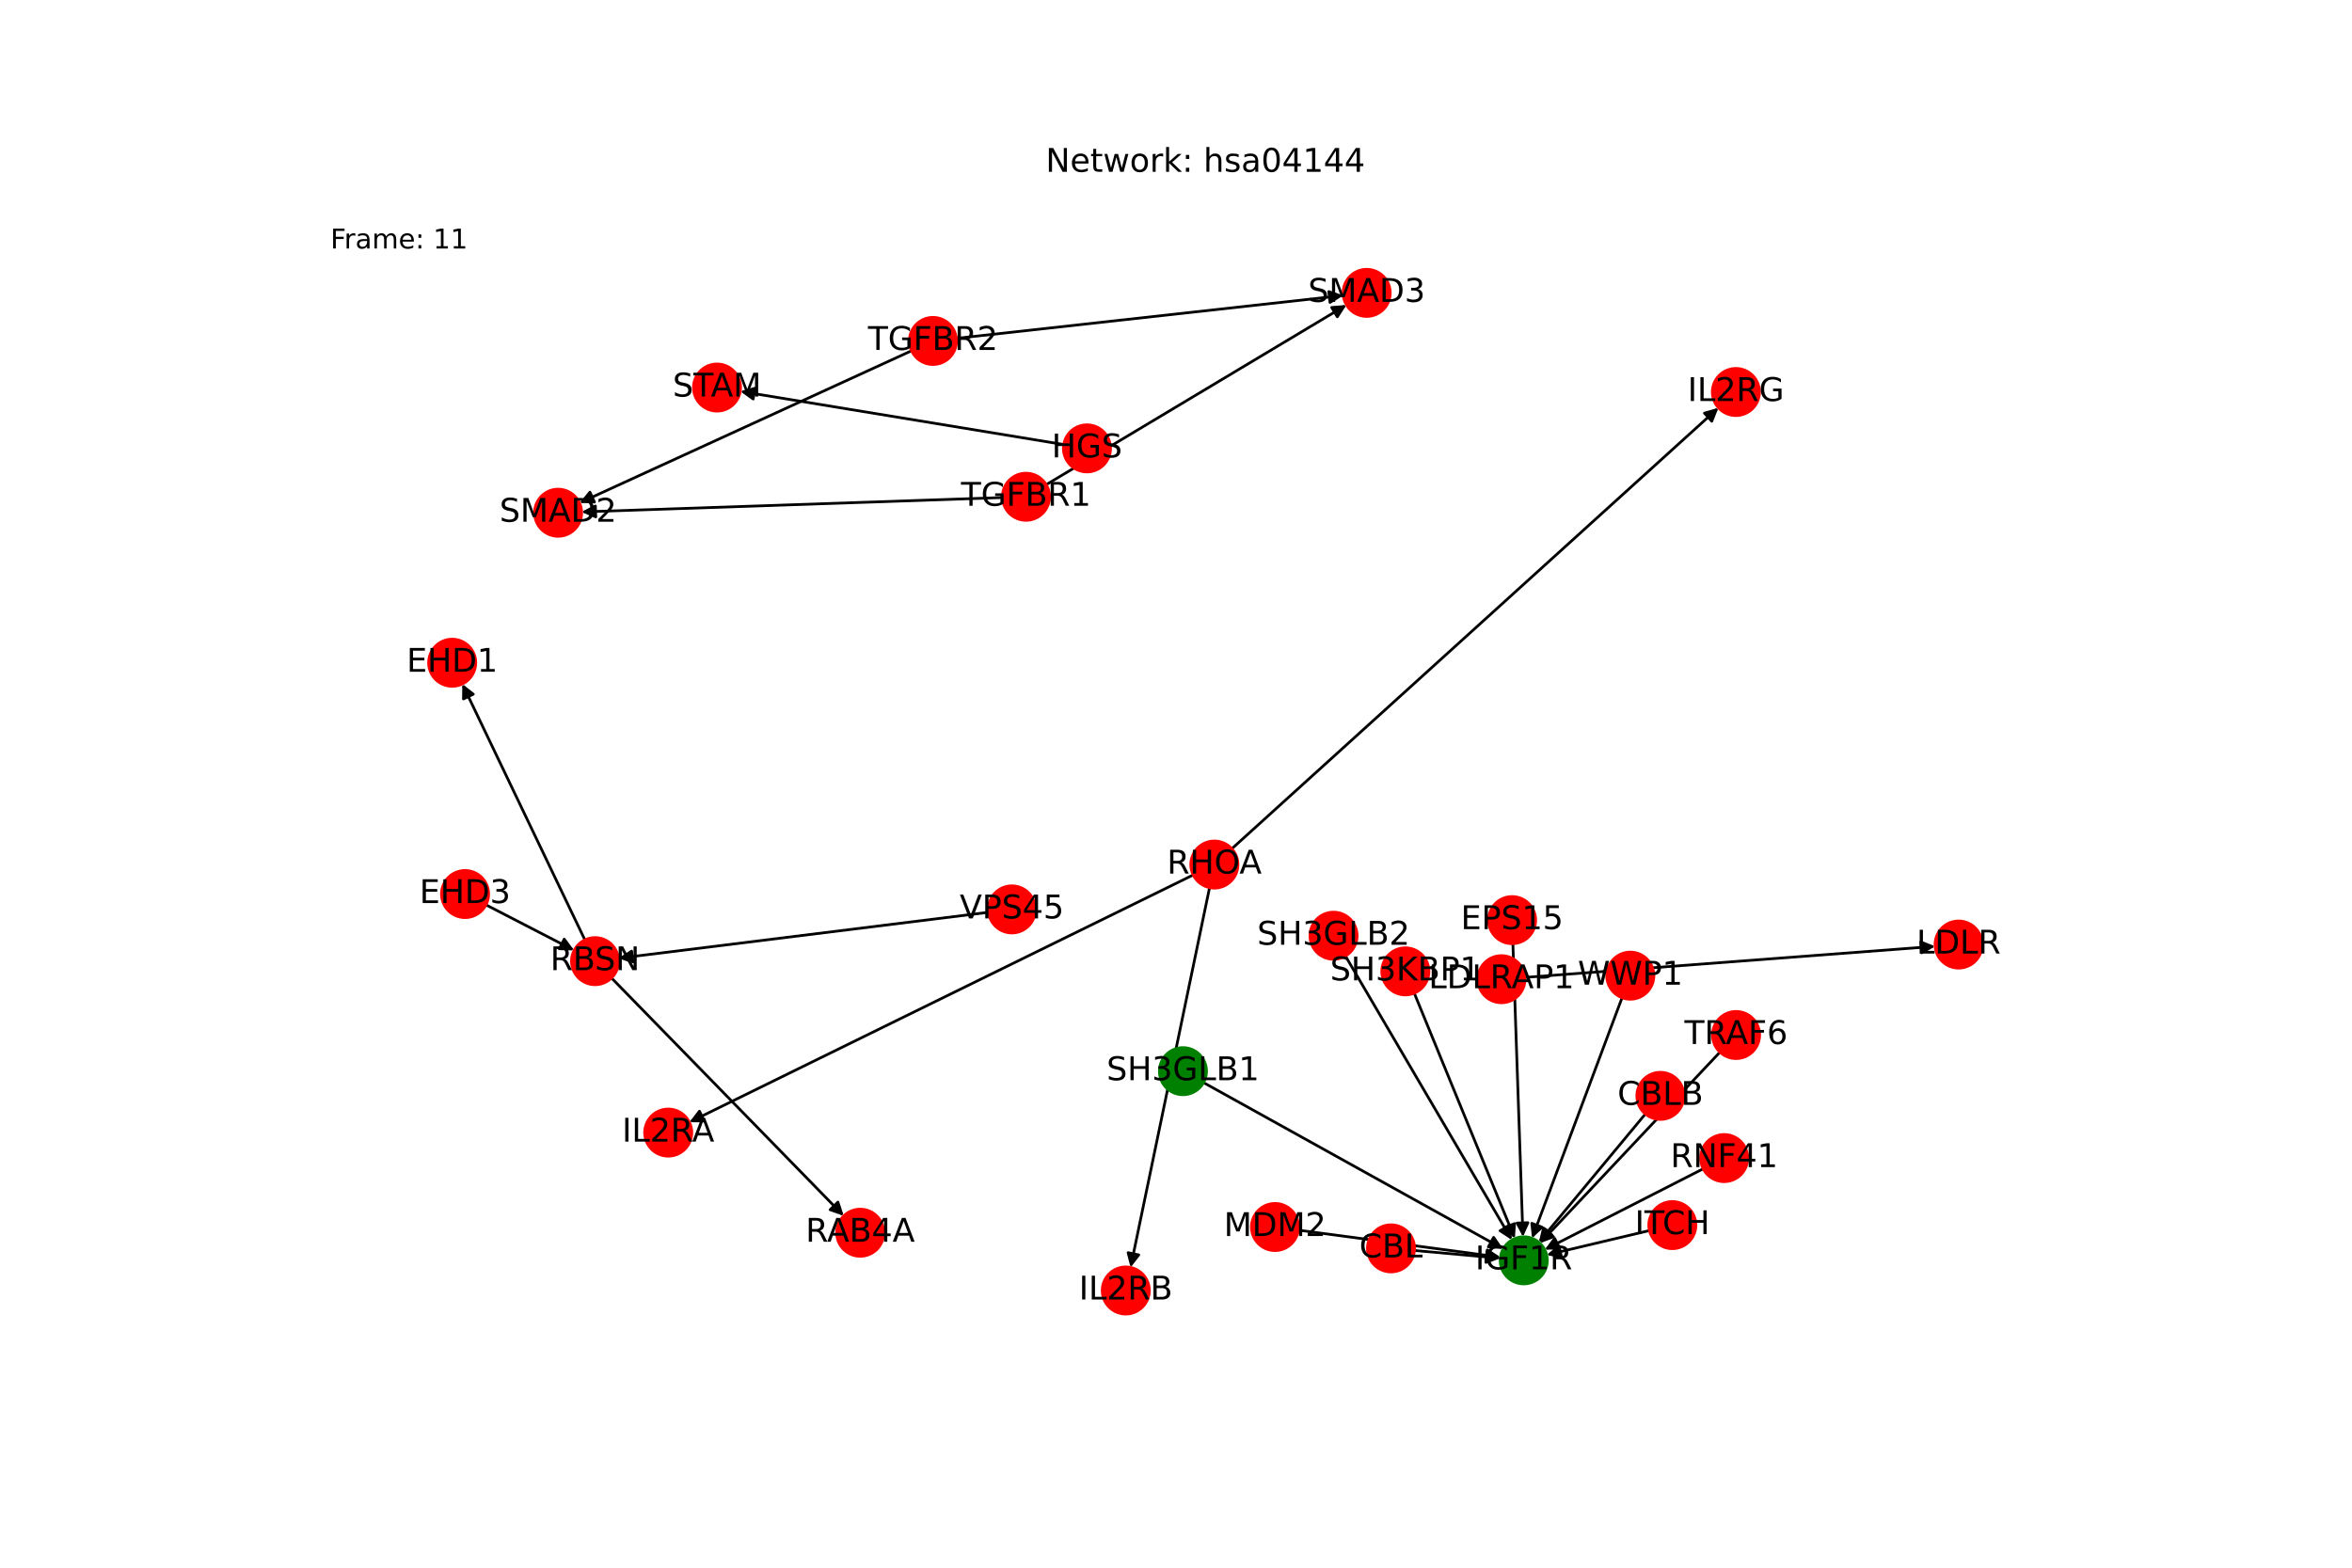 <?xml version="1.0" encoding="utf-8" standalone="no"?>
<!DOCTYPE svg PUBLIC "-//W3C//DTD SVG 1.1//EN"
  "http://www.w3.org/Graphics/SVG/1.1/DTD/svg11.dtd">
<!-- Created with matplotlib (https://matplotlib.org/) -->
<svg height="576pt" version="1.1" viewBox="0 0 864 576" width="864pt" xmlns="http://www.w3.org/2000/svg" xmlns:xlink="http://www.w3.org/1999/xlink">
 <defs>
  <style type="text/css">*{stroke-linecap:butt;stroke-linejoin:round;}</style>
 </defs>
 <g id="figure_1">
  <g id="patch_1">
   <path d="M 0 576 
L 864 576 
L 864 0 
L 0 0 
z
" style="fill:#ffffff;"/>
  </g>
  <g id="axes_1">
   <g id="patch_2">
    <path clip-path="url(#p7138528a4d)" d="M 390.744 163.334 
Q 331.343 153.564 273.045 143.976 
" style="fill:none;stroke:#000000;stroke-linecap:round;"/>
    <path clip-path="url(#p7138528a4d)" d="M 276.667 146.599 
L 273.045 143.976 
L 277.316 142.652 
L 276.667 146.599 
z
" style="stroke:#000000;stroke-linecap:round;"/>
   </g>
   <g id="patch_3">
    <path clip-path="url(#p7138528a4d)" d="M 555.757 346.727 
Q 557.606 400.574 559.415 453.304 
" style="fill:none;stroke:#000000;stroke-linecap:round;"/>
    <path clip-path="url(#p7138528a4d)" d="M 561.277 449.238 
L 559.415 453.304 
L 557.279 449.375 
L 561.277 449.238 
z
" style="stroke:#000000;stroke-linecap:round;"/>
   </g>
   <g id="patch_4">
    <path clip-path="url(#p7138528a4d)" d="M 560.177 359.126 
Q 635.515 353.413 709.74 347.785 
" style="fill:none;stroke:#000000;stroke-linecap:round;"/>
    <path clip-path="url(#p7138528a4d)" d="M 705.6 346.093 
L 709.74 347.785 
L 705.902 350.082 
L 705.6 346.093 
z
" style="stroke:#000000;stroke-linecap:round;"/>
   </g>
   <g id="patch_5">
    <path clip-path="url(#p7138528a4d)" d="M 519.535 364.913 
Q 538.002 409.987 556.044 454.027 
" style="fill:none;stroke:#000000;stroke-linecap:round;"/>
    <path clip-path="url(#p7138528a4d)" d="M 556.378 449.567 
L 556.044 454.027 
L 552.677 451.083 
L 556.378 449.567 
z
" style="stroke:#000000;stroke-linecap:round;"/>
   </g>
   <g id="patch_6">
    <path clip-path="url(#p7138528a4d)" d="M 178.528 332.463 
Q 194.714 340.819 209.906 348.662 
" style="fill:none;stroke:#000000;stroke-linecap:round;"/>
    <path clip-path="url(#p7138528a4d)" d="M 207.269 345.05 
L 209.906 348.662 
L 205.434 348.605 
L 207.269 345.05 
z
" style="stroke:#000000;stroke-linecap:round;"/>
   </g>
   <g id="patch_7">
    <path clip-path="url(#p7138528a4d)" d="M 224.645 359.345 
Q 267.299 403.039 309.173 445.933 
" style="fill:none;stroke:#000000;stroke-linecap:round;"/>
    <path clip-path="url(#p7138528a4d)" d="M 307.81 441.674 
L 309.173 445.933 
L 304.948 444.468 
L 307.81 441.674 
z
" style="stroke:#000000;stroke-linecap:round;"/>
   </g>
   <g id="patch_8">
    <path clip-path="url(#p7138528a4d)" d="M 214.855 345.335 
Q 192.35 298.324 170.327 252.321 
" style="fill:none;stroke:#000000;stroke-linecap:round;"/>
    <path clip-path="url(#p7138528a4d)" d="M 170.25 256.792 
L 170.327 252.321 
L 173.858 255.065 
L 170.25 256.792 
z
" style="stroke:#000000;stroke-linecap:round;"/>
   </g>
   <g id="patch_9">
    <path clip-path="url(#p7138528a4d)" d="M 363.117 335.197 
Q 295.154 343.639 228.301 351.943 
" style="fill:none;stroke:#000000;stroke-linecap:round;"/>
    <path clip-path="url(#p7138528a4d)" d="M 232.517 353.435 
L 228.301 351.943 
L 232.024 349.465 
L 232.517 353.435 
z
" style="stroke:#000000;stroke-linecap:round;"/>
   </g>
   <g id="patch_10">
    <path clip-path="url(#p7138528a4d)" d="M 438.318 321.47 
Q 345.779 366.897 254.244 411.832 
" style="fill:none;stroke:#000000;stroke-linecap:round;"/>
    <path clip-path="url(#p7138528a4d)" d="M 258.716 411.864 
L 254.244 411.832 
L 256.953 408.274 
L 258.716 411.864 
z
" style="stroke:#000000;stroke-linecap:round;"/>
   </g>
   <g id="patch_11">
    <path clip-path="url(#p7138528a4d)" d="M 444.328 326.132 
Q 429.823 395.903 415.545 464.579 
" style="fill:none;stroke:#000000;stroke-linecap:round;"/>
    <path clip-path="url(#p7138528a4d)" d="M 418.317 461.07 
L 415.545 464.579 
L 414.401 460.256 
L 418.317 461.07 
z
" style="stroke:#000000;stroke-linecap:round;"/>
   </g>
   <g id="patch_12">
    <path clip-path="url(#p7138528a4d)" d="M 452.507 311.84 
Q 541.885 230.843 630.434 150.597 
" style="fill:none;stroke:#000000;stroke-linecap:round;"/>
    <path clip-path="url(#p7138528a4d)" d="M 626.127 151.801 
L 630.434 150.597 
L 628.813 154.765 
L 626.127 151.801 
z
" style="stroke:#000000;stroke-linecap:round;"/>
   </g>
   <g id="patch_13">
    <path clip-path="url(#p7138528a4d)" d="M 519.604 459.456 
Q 535.362 460.877 550.007 462.196 
" style="fill:none;stroke:#000000;stroke-linecap:round;"/>
    <path clip-path="url(#p7138528a4d)" d="M 546.203 459.846 
L 550.007 462.196 
L 545.844 463.829 
L 546.203 459.846 
z
" style="stroke:#000000;stroke-linecap:round;"/>
   </g>
   <g id="patch_14">
    <path clip-path="url(#p7138528a4d)" d="M 604.411 409.305 
Q 584.846 432.86 565.996 455.556 
" style="fill:none;stroke:#000000;stroke-linecap:round;"/>
    <path clip-path="url(#p7138528a4d)" d="M 570.09 453.756 
L 565.996 455.556 
L 567.013 451.201 
L 570.09 453.756 
z
" style="stroke:#000000;stroke-linecap:round;"/>
   </g>
   <g id="patch_15">
    <path clip-path="url(#p7138528a4d)" d="M 476.944 451.978 
Q 514.055 456.951 550.058 461.776 
" style="fill:none;stroke:#000000;stroke-linecap:round;"/>
    <path clip-path="url(#p7138528a4d)" d="M 546.359 459.262 
L 550.058 461.776 
L 545.828 463.227 
L 546.359 459.262 
z
" style="stroke:#000000;stroke-linecap:round;"/>
   </g>
   <g id="patch_16">
    <path clip-path="url(#p7138528a4d)" d="M 631.805 386.586 
Q 598.747 421.678 566.457 455.956 
" style="fill:none;stroke:#000000;stroke-linecap:round;"/>
    <path clip-path="url(#p7138528a4d)" d="M 570.655 454.416 
L 566.457 455.956 
L 567.744 451.673 
L 570.655 454.416 
z
" style="stroke:#000000;stroke-linecap:round;"/>
   </g>
   <g id="patch_17">
    <path clip-path="url(#p7138528a4d)" d="M 625.657 429.439 
Q 596.56 444.289 568.458 458.631 
" style="fill:none;stroke:#000000;stroke-linecap:round;"/>
    <path clip-path="url(#p7138528a4d)" d="M 572.93 458.594 
L 568.458 458.631 
L 571.112 455.031 
L 572.93 458.594 
z
" style="stroke:#000000;stroke-linecap:round;"/>
   </g>
   <g id="patch_18">
    <path clip-path="url(#p7138528a4d)" d="M 605.905 452.127 
Q 587.041 456.601 569.264 460.818 
" style="fill:none;stroke:#000000;stroke-linecap:round;"/>
    <path clip-path="url(#p7138528a4d)" d="M 573.618 461.841 
L 569.264 460.818 
L 572.695 457.949 
L 573.618 461.841 
z
" style="stroke:#000000;stroke-linecap:round;"/>
   </g>
   <g id="patch_19">
    <path clip-path="url(#p7138528a4d)" d="M 595.857 366.586 
Q 579.322 410.774 563.178 453.915 
" style="fill:none;stroke:#000000;stroke-linecap:round;"/>
    <path clip-path="url(#p7138528a4d)" d="M 566.453 450.87 
L 563.178 453.915 
L 562.707 449.468 
L 566.453 450.87 
z
" style="stroke:#000000;stroke-linecap:round;"/>
   </g>
   <g id="patch_20">
    <path clip-path="url(#p7138528a4d)" d="M 442.124 397.773 
Q 497.152 428.322 551.203 458.329 
" style="fill:none;stroke:#000000;stroke-linecap:round;"/>
    <path clip-path="url(#p7138528a4d)" d="M 548.676 454.639 
L 551.203 458.329 
L 546.735 458.136 
L 548.676 454.639 
z
" style="stroke:#000000;stroke-linecap:round;"/>
   </g>
   <g id="patch_21">
    <path clip-path="url(#p7138528a4d)" d="M 494.252 351.272 
Q 524.812 403.435 554.806 454.634 
" style="fill:none;stroke:#000000;stroke-linecap:round;"/>
    <path clip-path="url(#p7138528a4d)" d="M 554.51 450.172 
L 554.806 454.634 
L 551.059 452.194 
L 554.51 450.172 
z
" style="stroke:#000000;stroke-linecap:round;"/>
   </g>
   <g id="patch_22">
    <path clip-path="url(#p7138528a4d)" d="M 368.241 182.812 
Q 290.956 185.452 214.788 188.053 
" style="fill:none;stroke:#000000;stroke-linecap:round;"/>
    <path clip-path="url(#p7138528a4d)" d="M 218.854 189.916 
L 214.788 188.053 
L 218.718 185.918 
L 218.854 189.916 
z
" style="stroke:#000000;stroke-linecap:round;"/>
   </g>
   <g id="patch_23">
    <path clip-path="url(#p7138528a4d)" d="M 384.326 178.07 
Q 439.469 145.063 493.653 112.631 
" style="fill:none;stroke:#000000;stroke-linecap:round;"/>
    <path clip-path="url(#p7138528a4d)" d="M 489.194 112.969 
L 493.653 112.631 
L 491.248 116.401 
L 489.194 112.969 
z
" style="stroke:#000000;stroke-linecap:round;"/>
   </g>
   <g id="patch_24">
    <path clip-path="url(#p7138528a4d)" d="M 334.851 128.873 
Q 273.871 156.826 213.908 184.312 
" style="fill:none;stroke:#000000;stroke-linecap:round;"/>
    <path clip-path="url(#p7138528a4d)" d="M 218.378 184.464 
L 213.908 184.312 
L 216.711 180.828 
L 218.378 184.464 
z
" style="stroke:#000000;stroke-linecap:round;"/>
   </g>
   <g id="patch_25">
    <path clip-path="url(#p7138528a4d)" d="M 351.333 124.311 
Q 422.386 116.436 492.328 108.684 
" style="fill:none;stroke:#000000;stroke-linecap:round;"/>
    <path clip-path="url(#p7138528a4d)" d="M 488.132 107.137 
L 492.328 108.684 
L 488.573 111.113 
L 488.132 107.137 
z
" style="stroke:#000000;stroke-linecap:round;"/>
   </g>
   <g id="PathCollection_1">
    <defs>
     <path d="M 0 8.66 
C 2.297 8.66 4.5 7.748 6.124 6.124 
C 7.748 4.5 8.66 2.297 8.66 -0 
C 8.66 -2.297 7.748 -4.5 6.124 -6.124 
C 4.5 -7.748 2.297 -8.66 0 -8.66 
C -2.297 -8.66 -4.5 -7.748 -6.124 -6.124 
C -7.748 -4.5 -8.66 -2.297 -8.66 0 
C -8.66 2.297 -7.748 4.5 -6.124 6.124 
C -4.5 7.748 -2.297 8.66 0 8.66 
z
" id="C0_0_797a00d5ed"/>
    </defs>
    <g clip-path="url(#p7138528a4d)">
     <use style="fill:#ff0000;stroke:#ff0000;" x="263.396" xlink:href="#C0_0_797a00d5ed" y="142.39"/>
    </g>
    <g clip-path="url(#p7138528a4d)">
     <use style="fill:#ff0000;stroke:#ff0000;" x="399.292" xlink:href="#C0_0_797a00d5ed" y="164.739"/>
    </g>
    <g clip-path="url(#p7138528a4d)">
     <use style="fill:#ff0000;stroke:#ff0000;" x="719.494" xlink:href="#C0_0_797a00d5ed" y="347.045"/>
    </g>
    <g clip-path="url(#p7138528a4d)">
     <use style="fill:#ff0000;stroke:#ff0000;" x="555.46" xlink:href="#C0_0_797a00d5ed" y="338.071"/>
    </g>
    <g clip-path="url(#p7138528a4d)">
     <use style="fill:#ff0000;stroke:#ff0000;" x="551.543" xlink:href="#C0_0_797a00d5ed" y="359.781"/>
    </g>
    <g clip-path="url(#p7138528a4d)">
     <use style="fill:#ff0000;stroke:#ff0000;" x="516.253" xlink:href="#C0_0_797a00d5ed" y="356.9"/>
    </g>
    <g clip-path="url(#p7138528a4d)">
     <use style="fill:#ff0000;stroke:#ff0000;" x="170.835" xlink:href="#C0_0_797a00d5ed" y="328.491"/>
    </g>
    <g clip-path="url(#p7138528a4d)">
     <use style="fill:#ff0000;stroke:#ff0000;" x="166.106" xlink:href="#C0_0_797a00d5ed" y="243.503"/>
    </g>
    <g clip-path="url(#p7138528a4d)">
     <use style="fill:#ff0000;stroke:#ff0000;" x="316.001" xlink:href="#C0_0_797a00d5ed" y="452.928"/>
    </g>
    <g clip-path="url(#p7138528a4d)">
     <use style="fill:#ff0000;stroke:#ff0000;" x="218.595" xlink:href="#C0_0_797a00d5ed" y="353.149"/>
    </g>
    <g clip-path="url(#p7138528a4d)">
     <use style="fill:#ff0000;stroke:#ff0000;" x="371.711" xlink:href="#C0_0_797a00d5ed" y="334.13"/>
    </g>
    <g clip-path="url(#p7138528a4d)">
     <use style="fill:#ff0000;stroke:#ff0000;" x="446.09" xlink:href="#C0_0_797a00d5ed" y="317.655"/>
    </g>
    <g clip-path="url(#p7138528a4d)">
     <use style="fill:#ff0000;stroke:#ff0000;" x="510.98" xlink:href="#C0_0_797a00d5ed" y="458.679"/>
    </g>
    <g clip-path="url(#p7138528a4d)">
     <use style="fill:#ff0000;stroke:#ff0000;" x="609.947" xlink:href="#C0_0_797a00d5ed" y="402.639"/>
    </g>
    <g clip-path="url(#p7138528a4d)">
     <use style="fill:#ff0000;stroke:#ff0000;" x="468.363" xlink:href="#C0_0_797a00d5ed" y="450.828"/>
    </g>
    <g clip-path="url(#p7138528a4d)">
     <use style="fill:#ff0000;stroke:#ff0000;" x="637.743" xlink:href="#C0_0_797a00d5ed" y="380.283"/>
    </g>
    <g clip-path="url(#p7138528a4d)">
     <use style="fill:#ff0000;stroke:#ff0000;" x="633.37" xlink:href="#C0_0_797a00d5ed" y="425.503"/>
    </g>
    <g clip-path="url(#p7138528a4d)">
     <use style="fill:#ff0000;stroke:#ff0000;" x="614.33" xlink:href="#C0_0_797a00d5ed" y="450.128"/>
    </g>
    <g clip-path="url(#p7138528a4d)">
     <use style="fill:#ff0000;stroke:#ff0000;" x="598.893" xlink:href="#C0_0_797a00d5ed" y="358.475"/>
    </g>
    <g clip-path="url(#p7138528a4d)">
     <use style="fill:#008000;stroke:#008000;" x="559.751" xlink:href="#C0_0_797a00d5ed" y="463.075"/>
    </g>
    <g clip-path="url(#p7138528a4d)">
     <use style="fill:#008000;stroke:#008000;" x="434.555" xlink:href="#C0_0_797a00d5ed" y="393.571"/>
    </g>
    <g clip-path="url(#p7138528a4d)">
     <use style="fill:#ff0000;stroke:#ff0000;" x="489.874" xlink:href="#C0_0_797a00d5ed" y="343.799"/>
    </g>
    <g clip-path="url(#p7138528a4d)">
     <use style="fill:#ff0000;stroke:#ff0000;" x="376.898" xlink:href="#C0_0_797a00d5ed" y="182.516"/>
    </g>
    <g clip-path="url(#p7138528a4d)">
     <use style="fill:#ff0000;stroke:#ff0000;" x="342.722" xlink:href="#C0_0_797a00d5ed" y="125.265"/>
    </g>
    <g clip-path="url(#p7138528a4d)">
     <use style="fill:#ff0000;stroke:#ff0000;" x="205.019" xlink:href="#C0_0_797a00d5ed" y="188.387"/>
    </g>
    <g clip-path="url(#p7138528a4d)">
     <use style="fill:#ff0000;stroke:#ff0000;" x="502.045" xlink:href="#C0_0_797a00d5ed" y="107.607"/>
    </g>
    <g clip-path="url(#p7138528a4d)">
     <use style="fill:#ff0000;stroke:#ff0000;" x="245.469" xlink:href="#C0_0_797a00d5ed" y="416.139"/>
    </g>
    <g clip-path="url(#p7138528a4d)">
     <use style="fill:#ff0000;stroke:#ff0000;" x="413.555" xlink:href="#C0_0_797a00d5ed" y="474.153"/>
    </g>
    <g clip-path="url(#p7138528a4d)">
     <use style="fill:#ff0000;stroke:#ff0000;" x="637.68" xlink:href="#C0_0_797a00d5ed" y="144.031"/>
    </g>
   </g>
   <g id="text_1">
    <g clip-path="url(#p7138528a4d)">
     <!-- STAM -->
     <g transform="translate(247.106 145.701)scale(0.12 -0.12)">
      <defs>
       <path d="M 53.516 70.516 
L 53.516 60.891 
Q 47.906 63.578 42.922 64.891 
Q 37.938 66.219 33.297 66.219 
Q 25.25 66.219 20.875 63.094 
Q 16.5 59.969 16.5 54.203 
Q 16.5 49.359 19.406 46.891 
Q 22.312 44.438 30.422 42.922 
L 36.375 41.703 
Q 47.406 39.594 52.656 34.297 
Q 57.906 29 57.906 20.125 
Q 57.906 9.516 50.797 4.047 
Q 43.703 -1.422 29.984 -1.422 
Q 24.812 -1.422 18.969 -0.25 
Q 13.141 0.922 6.891 3.219 
L 6.891 13.375 
Q 12.891 10.016 18.656 8.297 
Q 24.422 6.594 29.984 6.594 
Q 38.422 6.594 43.016 9.906 
Q 47.609 13.234 47.609 19.391 
Q 47.609 24.75 44.312 27.781 
Q 41.016 30.812 33.5 32.328 
L 27.484 33.5 
Q 16.453 35.688 11.516 40.375 
Q 6.594 45.062 6.594 53.422 
Q 6.594 63.094 13.406 68.656 
Q 20.219 74.219 32.172 74.219 
Q 37.312 74.219 42.625 73.281 
Q 47.953 72.359 53.516 70.516 
z
" id="DejaVuSans-83"/>
       <path d="M -0.297 72.906 
L 61.375 72.906 
L 61.375 64.594 
L 35.5 64.594 
L 35.5 0 
L 25.594 0 
L 25.594 64.594 
L -0.297 64.594 
z
" id="DejaVuSans-84"/>
       <path d="M 34.188 63.188 
L 20.797 26.906 
L 47.609 26.906 
z
M 28.609 72.906 
L 39.797 72.906 
L 67.578 0 
L 57.328 0 
L 50.688 18.703 
L 17.828 18.703 
L 11.188 0 
L 0.781 0 
z
" id="DejaVuSans-65"/>
       <path d="M 9.812 72.906 
L 24.516 72.906 
L 43.109 23.297 
L 61.812 72.906 
L 76.516 72.906 
L 76.516 0 
L 66.891 0 
L 66.891 64.016 
L 48.094 14.016 
L 38.188 14.016 
L 19.391 64.016 
L 19.391 0 
L 9.812 0 
z
" id="DejaVuSans-77"/>
      </defs>
      <use xlink:href="#DejaVuSans-83"/>
      <use x="63.477" xlink:href="#DejaVuSans-84"/>
      <use x="116.811" xlink:href="#DejaVuSans-65"/>
      <use x="185.219" xlink:href="#DejaVuSans-77"/>
     </g>
    </g>
   </g>
   <g id="text_2">
    <g clip-path="url(#p7138528a4d)">
     <!-- HGS -->
     <g transform="translate(386.321 168.051)scale(0.12 -0.12)">
      <defs>
       <path d="M 9.812 72.906 
L 19.672 72.906 
L 19.672 43.016 
L 55.516 43.016 
L 55.516 72.906 
L 65.375 72.906 
L 65.375 0 
L 55.516 0 
L 55.516 34.719 
L 19.672 34.719 
L 19.672 0 
L 9.812 0 
z
" id="DejaVuSans-72"/>
       <path d="M 59.516 10.406 
L 59.516 29.984 
L 43.406 29.984 
L 43.406 38.094 
L 69.281 38.094 
L 69.281 6.781 
Q 63.578 2.734 56.688 0.656 
Q 49.812 -1.422 42 -1.422 
Q 24.906 -1.422 15.25 8.562 
Q 5.609 18.562 5.609 36.375 
Q 5.609 54.25 15.25 64.234 
Q 24.906 74.219 42 74.219 
Q 49.125 74.219 55.547 72.453 
Q 61.969 70.703 67.391 67.281 
L 67.391 56.781 
Q 61.922 61.422 55.766 63.766 
Q 49.609 66.109 42.828 66.109 
Q 29.438 66.109 22.719 58.641 
Q 16.016 51.172 16.016 36.375 
Q 16.016 21.625 22.719 14.156 
Q 29.438 6.688 42.828 6.688 
Q 48.047 6.688 52.141 7.594 
Q 56.25 8.5 59.516 10.406 
z
" id="DejaVuSans-71"/>
      </defs>
      <use xlink:href="#DejaVuSans-72"/>
      <use x="75.195" xlink:href="#DejaVuSans-71"/>
      <use x="152.686" xlink:href="#DejaVuSans-83"/>
     </g>
    </g>
   </g>
   <g id="text_3">
    <g clip-path="url(#p7138528a4d)">
     <!-- LDLR -->
     <g transform="translate(704.019 350.357)scale(0.12 -0.12)">
      <defs>
       <path d="M 9.812 72.906 
L 19.672 72.906 
L 19.672 8.297 
L 55.172 8.297 
L 55.172 0 
L 9.812 0 
z
" id="DejaVuSans-76"/>
       <path d="M 19.672 64.797 
L 19.672 8.109 
L 31.594 8.109 
Q 46.688 8.109 53.688 14.938 
Q 60.688 21.781 60.688 36.531 
Q 60.688 51.172 53.688 57.984 
Q 46.688 64.797 31.594 64.797 
z
M 9.812 72.906 
L 30.078 72.906 
Q 51.266 72.906 61.172 64.094 
Q 71.094 55.281 71.094 36.531 
Q 71.094 17.672 61.125 8.828 
Q 51.172 0 30.078 0 
L 9.812 0 
z
" id="DejaVuSans-68"/>
       <path d="M 44.391 34.188 
Q 47.562 33.109 50.562 29.594 
Q 53.562 26.078 56.594 19.922 
L 66.609 0 
L 56 0 
L 46.688 18.703 
Q 43.062 26.031 39.672 28.422 
Q 36.281 30.812 30.422 30.812 
L 19.672 30.812 
L 19.672 0 
L 9.812 0 
L 9.812 72.906 
L 32.078 72.906 
Q 44.578 72.906 50.734 67.672 
Q 56.891 62.453 56.891 51.906 
Q 56.891 45.016 53.688 40.469 
Q 50.484 35.938 44.391 34.188 
z
M 19.672 64.797 
L 19.672 38.922 
L 32.078 38.922 
Q 39.203 38.922 42.844 42.219 
Q 46.484 45.516 46.484 51.906 
Q 46.484 58.297 42.844 61.547 
Q 39.203 64.797 32.078 64.797 
z
" id="DejaVuSans-82"/>
      </defs>
      <use xlink:href="#DejaVuSans-76"/>
      <use x="55.713" xlink:href="#DejaVuSans-68"/>
      <use x="132.715" xlink:href="#DejaVuSans-76"/>
      <use x="188.428" xlink:href="#DejaVuSans-82"/>
     </g>
    </g>
   </g>
   <g id="text_4">
    <g clip-path="url(#p7138528a4d)">
     <!-- EPS15 -->
     <g transform="translate(536.607 341.382)scale(0.12 -0.12)">
      <defs>
       <path d="M 9.812 72.906 
L 55.906 72.906 
L 55.906 64.594 
L 19.672 64.594 
L 19.672 43.016 
L 54.391 43.016 
L 54.391 34.719 
L 19.672 34.719 
L 19.672 8.297 
L 56.781 8.297 
L 56.781 0 
L 9.812 0 
z
" id="DejaVuSans-69"/>
       <path d="M 19.672 64.797 
L 19.672 37.406 
L 32.078 37.406 
Q 38.969 37.406 42.719 40.969 
Q 46.484 44.531 46.484 51.125 
Q 46.484 57.672 42.719 61.234 
Q 38.969 64.797 32.078 64.797 
z
M 9.812 72.906 
L 32.078 72.906 
Q 44.344 72.906 50.609 67.359 
Q 56.891 61.812 56.891 51.125 
Q 56.891 40.328 50.609 34.812 
Q 44.344 29.297 32.078 29.297 
L 19.672 29.297 
L 19.672 0 
L 9.812 0 
z
" id="DejaVuSans-80"/>
       <path d="M 12.406 8.297 
L 28.516 8.297 
L 28.516 63.922 
L 10.984 60.406 
L 10.984 69.391 
L 28.422 72.906 
L 38.281 72.906 
L 38.281 8.297 
L 54.391 8.297 
L 54.391 0 
L 12.406 0 
z
" id="DejaVuSans-49"/>
       <path d="M 10.797 72.906 
L 49.516 72.906 
L 49.516 64.594 
L 19.828 64.594 
L 19.828 46.734 
Q 21.969 47.469 24.109 47.828 
Q 26.266 48.188 28.422 48.188 
Q 40.625 48.188 47.75 41.5 
Q 54.891 34.812 54.891 23.391 
Q 54.891 11.625 47.562 5.094 
Q 40.234 -1.422 26.906 -1.422 
Q 22.312 -1.422 17.547 -0.641 
Q 12.797 0.141 7.719 1.703 
L 7.719 11.625 
Q 12.109 9.234 16.797 8.062 
Q 21.484 6.891 26.703 6.891 
Q 35.156 6.891 40.078 11.328 
Q 45.016 15.766 45.016 23.391 
Q 45.016 31 40.078 35.438 
Q 35.156 39.891 26.703 39.891 
Q 22.75 39.891 18.812 39.016 
Q 14.891 38.141 10.797 36.281 
z
" id="DejaVuSans-53"/>
      </defs>
      <use xlink:href="#DejaVuSans-69"/>
      <use x="63.184" xlink:href="#DejaVuSans-80"/>
      <use x="123.486" xlink:href="#DejaVuSans-83"/>
      <use x="186.963" xlink:href="#DejaVuSans-49"/>
      <use x="250.586" xlink:href="#DejaVuSans-53"/>
     </g>
    </g>
   </g>
   <g id="text_5">
    <g clip-path="url(#p7138528a4d)">
     <!-- LDLRAP1 -->
     <g transform="translate(524.768 363.092)scale(0.12 -0.12)">
      <use xlink:href="#DejaVuSans-76"/>
      <use x="55.713" xlink:href="#DejaVuSans-68"/>
      <use x="132.715" xlink:href="#DejaVuSans-76"/>
      <use x="188.428" xlink:href="#DejaVuSans-82"/>
      <use x="253.91" xlink:href="#DejaVuSans-65"/>
      <use x="322.318" xlink:href="#DejaVuSans-80"/>
      <use x="382.621" xlink:href="#DejaVuSans-49"/>
     </g>
    </g>
   </g>
   <g id="text_6">
    <g clip-path="url(#p7138528a4d)">
     <!-- SH3KBP1 -->
     <g transform="translate(488.627 360.212)scale(0.12 -0.12)">
      <defs>
       <path d="M 40.578 39.312 
Q 47.656 37.797 51.625 33 
Q 55.609 28.219 55.609 21.188 
Q 55.609 10.406 48.188 4.484 
Q 40.766 -1.422 27.094 -1.422 
Q 22.516 -1.422 17.656 -0.516 
Q 12.797 0.391 7.625 2.203 
L 7.625 11.719 
Q 11.719 9.328 16.594 8.109 
Q 21.484 6.891 26.812 6.891 
Q 36.078 6.891 40.938 10.547 
Q 45.797 14.203 45.797 21.188 
Q 45.797 27.641 41.281 31.266 
Q 36.766 34.906 28.719 34.906 
L 20.219 34.906 
L 20.219 43.016 
L 29.109 43.016 
Q 36.375 43.016 40.234 45.922 
Q 44.094 48.828 44.094 54.297 
Q 44.094 59.906 40.109 62.906 
Q 36.141 65.922 28.719 65.922 
Q 24.656 65.922 20.016 65.031 
Q 15.375 64.156 9.812 62.312 
L 9.812 71.094 
Q 15.438 72.656 20.344 73.438 
Q 25.25 74.219 29.594 74.219 
Q 40.828 74.219 47.359 69.109 
Q 53.906 64.016 53.906 55.328 
Q 53.906 49.266 50.438 45.094 
Q 46.969 40.922 40.578 39.312 
z
" id="DejaVuSans-51"/>
       <path d="M 9.812 72.906 
L 19.672 72.906 
L 19.672 42.094 
L 52.391 72.906 
L 65.094 72.906 
L 28.906 38.922 
L 67.672 0 
L 54.688 0 
L 19.672 35.109 
L 19.672 0 
L 9.812 0 
z
" id="DejaVuSans-75"/>
       <path d="M 19.672 34.812 
L 19.672 8.109 
L 35.5 8.109 
Q 43.453 8.109 47.281 11.406 
Q 51.125 14.703 51.125 21.484 
Q 51.125 28.328 47.281 31.562 
Q 43.453 34.812 35.5 34.812 
z
M 19.672 64.797 
L 19.672 42.828 
L 34.281 42.828 
Q 41.5 42.828 45.031 45.531 
Q 48.578 48.25 48.578 53.812 
Q 48.578 59.328 45.031 62.062 
Q 41.5 64.797 34.281 64.797 
z
M 9.812 72.906 
L 35.016 72.906 
Q 46.297 72.906 52.391 68.219 
Q 58.5 63.531 58.5 54.891 
Q 58.5 48.188 55.375 44.234 
Q 52.25 40.281 46.188 39.312 
Q 53.469 37.75 57.5 32.781 
Q 61.531 27.828 61.531 20.406 
Q 61.531 10.641 54.891 5.312 
Q 48.25 0 35.984 0 
L 9.812 0 
z
" id="DejaVuSans-66"/>
      </defs>
      <use xlink:href="#DejaVuSans-83"/>
      <use x="63.477" xlink:href="#DejaVuSans-72"/>
      <use x="138.672" xlink:href="#DejaVuSans-51"/>
      <use x="202.295" xlink:href="#DejaVuSans-75"/>
      <use x="267.871" xlink:href="#DejaVuSans-66"/>
      <use x="336.475" xlink:href="#DejaVuSans-80"/>
      <use x="396.777" xlink:href="#DejaVuSans-49"/>
     </g>
    </g>
   </g>
   <g id="text_7">
    <g clip-path="url(#p7138528a4d)">
     <!-- EHD3 -->
     <g transform="translate(154.094 331.803)scale(0.12 -0.12)">
      <use xlink:href="#DejaVuSans-69"/>
      <use x="63.184" xlink:href="#DejaVuSans-72"/>
      <use x="138.379" xlink:href="#DejaVuSans-68"/>
      <use x="215.381" xlink:href="#DejaVuSans-51"/>
     </g>
    </g>
   </g>
   <g id="text_8">
    <g clip-path="url(#p7138528a4d)">
     <!-- EHD1 -->
     <g transform="translate(149.365 246.814)scale(0.12 -0.12)">
      <use xlink:href="#DejaVuSans-69"/>
      <use x="63.184" xlink:href="#DejaVuSans-72"/>
      <use x="138.379" xlink:href="#DejaVuSans-68"/>
      <use x="215.381" xlink:href="#DejaVuSans-49"/>
     </g>
    </g>
   </g>
   <g id="text_9">
    <g clip-path="url(#p7138528a4d)">
     <!-- RAB4A -->
     <g transform="translate(295.93 456.239)scale(0.12 -0.12)">
      <defs>
       <path d="M 37.797 64.312 
L 12.891 25.391 
L 37.797 25.391 
z
M 35.203 72.906 
L 47.609 72.906 
L 47.609 25.391 
L 58.016 25.391 
L 58.016 17.188 
L 47.609 17.188 
L 47.609 0 
L 37.797 0 
L 37.797 17.188 
L 4.891 17.188 
L 4.891 26.703 
z
" id="DejaVuSans-52"/>
      </defs>
      <use xlink:href="#DejaVuSans-82"/>
      <use x="65.482" xlink:href="#DejaVuSans-65"/>
      <use x="133.891" xlink:href="#DejaVuSans-66"/>
      <use x="202.494" xlink:href="#DejaVuSans-52"/>
      <use x="266.117" xlink:href="#DejaVuSans-65"/>
     </g>
    </g>
   </g>
   <g id="text_10">
    <g clip-path="url(#p7138528a4d)">
     <!-- RBSN -->
     <g transform="translate(202.117 356.46)scale(0.12 -0.12)">
      <defs>
       <path d="M 9.812 72.906 
L 23.094 72.906 
L 55.422 11.922 
L 55.422 72.906 
L 64.984 72.906 
L 64.984 0 
L 51.703 0 
L 19.391 60.984 
L 19.391 0 
L 9.812 0 
z
" id="DejaVuSans-78"/>
      </defs>
      <use xlink:href="#DejaVuSans-82"/>
      <use x="69.482" xlink:href="#DejaVuSans-66"/>
      <use x="136.336" xlink:href="#DejaVuSans-83"/>
      <use x="199.812" xlink:href="#DejaVuSans-78"/>
     </g>
    </g>
   </g>
   <g id="text_11">
    <g clip-path="url(#p7138528a4d)">
     <!-- VPS45 -->
     <g transform="translate(352.544 337.441)scale(0.12 -0.12)">
      <defs>
       <path d="M 28.609 0 
L 0.781 72.906 
L 11.078 72.906 
L 34.188 11.531 
L 57.328 72.906 
L 67.578 72.906 
L 39.797 0 
z
" id="DejaVuSans-86"/>
      </defs>
      <use xlink:href="#DejaVuSans-86"/>
      <use x="68.408" xlink:href="#DejaVuSans-80"/>
      <use x="128.711" xlink:href="#DejaVuSans-83"/>
      <use x="192.188" xlink:href="#DejaVuSans-52"/>
      <use x="255.811" xlink:href="#DejaVuSans-53"/>
     </g>
    </g>
   </g>
   <g id="text_12">
    <g clip-path="url(#p7138528a4d)">
     <!-- RHOA -->
     <g transform="translate(428.687 320.966)scale(0.12 -0.12)">
      <defs>
       <path d="M 39.406 66.219 
Q 28.656 66.219 22.328 58.203 
Q 16.016 50.203 16.016 36.375 
Q 16.016 22.609 22.328 14.594 
Q 28.656 6.594 39.406 6.594 
Q 50.141 6.594 56.422 14.594 
Q 62.703 22.609 62.703 36.375 
Q 62.703 50.203 56.422 58.203 
Q 50.141 66.219 39.406 66.219 
z
M 39.406 74.219 
Q 54.734 74.219 63.906 63.938 
Q 73.094 53.656 73.094 36.375 
Q 73.094 19.141 63.906 8.859 
Q 54.734 -1.422 39.406 -1.422 
Q 24.031 -1.422 14.812 8.828 
Q 5.609 19.094 5.609 36.375 
Q 5.609 53.656 14.812 63.938 
Q 24.031 74.219 39.406 74.219 
z
" id="DejaVuSans-79"/>
      </defs>
      <use xlink:href="#DejaVuSans-82"/>
      <use x="69.482" xlink:href="#DejaVuSans-72"/>
      <use x="144.678" xlink:href="#DejaVuSans-79"/>
      <use x="221.639" xlink:href="#DejaVuSans-65"/>
     </g>
    </g>
   </g>
   <g id="text_13">
    <g clip-path="url(#p7138528a4d)">
     <!-- CBL -->
     <g transform="translate(499.331 461.991)scale(0.12 -0.12)">
      <defs>
       <path d="M 64.406 67.281 
L 64.406 56.891 
Q 59.422 61.531 53.781 63.812 
Q 48.141 66.109 41.797 66.109 
Q 29.297 66.109 22.656 58.469 
Q 16.016 50.828 16.016 36.375 
Q 16.016 21.969 22.656 14.328 
Q 29.297 6.688 41.797 6.688 
Q 48.141 6.688 53.781 8.984 
Q 59.422 11.281 64.406 15.922 
L 64.406 5.609 
Q 59.234 2.094 53.438 0.328 
Q 47.656 -1.422 41.219 -1.422 
Q 24.656 -1.422 15.125 8.703 
Q 5.609 18.844 5.609 36.375 
Q 5.609 53.953 15.125 64.078 
Q 24.656 74.219 41.219 74.219 
Q 47.75 74.219 53.531 72.484 
Q 59.328 70.75 64.406 67.281 
z
" id="DejaVuSans-67"/>
      </defs>
      <use xlink:href="#DejaVuSans-67"/>
      <use x="69.824" xlink:href="#DejaVuSans-66"/>
      <use x="138.428" xlink:href="#DejaVuSans-76"/>
     </g>
    </g>
   </g>
   <g id="text_14">
    <g clip-path="url(#p7138528a4d)">
     <!-- CBLB -->
     <g transform="translate(594.181 405.951)scale(0.12 -0.12)">
      <use xlink:href="#DejaVuSans-67"/>
      <use x="69.824" xlink:href="#DejaVuSans-66"/>
      <use x="138.428" xlink:href="#DejaVuSans-76"/>
      <use x="194.141" xlink:href="#DejaVuSans-66"/>
     </g>
    </g>
   </g>
   <g id="text_15">
    <g clip-path="url(#p7138528a4d)">
     <!-- MDM2 -->
     <g transform="translate(449.571 454.139)scale(0.12 -0.12)">
      <defs>
       <path d="M 19.188 8.297 
L 53.609 8.297 
L 53.609 0 
L 7.328 0 
L 7.328 8.297 
Q 12.938 14.109 22.625 23.891 
Q 32.328 33.688 34.812 36.531 
Q 39.547 41.844 41.422 45.531 
Q 43.312 49.219 43.312 52.781 
Q 43.312 58.594 39.234 62.25 
Q 35.156 65.922 28.609 65.922 
Q 23.969 65.922 18.812 64.312 
Q 13.672 62.703 7.812 59.422 
L 7.812 69.391 
Q 13.766 71.781 18.938 73 
Q 24.125 74.219 28.422 74.219 
Q 39.75 74.219 46.484 68.547 
Q 53.219 62.891 53.219 53.422 
Q 53.219 48.922 51.531 44.891 
Q 49.859 40.875 45.406 35.406 
Q 44.188 33.984 37.641 27.219 
Q 31.109 20.453 19.188 8.297 
z
" id="DejaVuSans-50"/>
      </defs>
      <use xlink:href="#DejaVuSans-77"/>
      <use x="86.279" xlink:href="#DejaVuSans-68"/>
      <use x="163.281" xlink:href="#DejaVuSans-77"/>
      <use x="249.561" xlink:href="#DejaVuSans-50"/>
     </g>
    </g>
   </g>
   <g id="text_16">
    <g clip-path="url(#p7138528a4d)">
     <!-- TRAF6 -->
     <g transform="translate(618.777 383.594)scale(0.12 -0.12)">
      <defs>
       <path d="M 9.812 72.906 
L 51.703 72.906 
L 51.703 64.594 
L 19.672 64.594 
L 19.672 43.109 
L 48.578 43.109 
L 48.578 34.812 
L 19.672 34.812 
L 19.672 0 
L 9.812 0 
z
" id="DejaVuSans-70"/>
       <path d="M 33.016 40.375 
Q 26.375 40.375 22.484 35.828 
Q 18.609 31.297 18.609 23.391 
Q 18.609 15.531 22.484 10.953 
Q 26.375 6.391 33.016 6.391 
Q 39.656 6.391 43.531 10.953 
Q 47.406 15.531 47.406 23.391 
Q 47.406 31.297 43.531 35.828 
Q 39.656 40.375 33.016 40.375 
z
M 52.594 71.297 
L 52.594 62.312 
Q 48.875 64.062 45.094 64.984 
Q 41.312 65.922 37.594 65.922 
Q 27.828 65.922 22.672 59.328 
Q 17.531 52.734 16.797 39.406 
Q 19.672 43.656 24.016 45.922 
Q 28.375 48.188 33.594 48.188 
Q 44.578 48.188 50.953 41.516 
Q 57.328 34.859 57.328 23.391 
Q 57.328 12.156 50.688 5.359 
Q 44.047 -1.422 33.016 -1.422 
Q 20.359 -1.422 13.672 8.266 
Q 6.984 17.969 6.984 36.375 
Q 6.984 53.656 15.188 63.938 
Q 23.391 74.219 37.203 74.219 
Q 40.922 74.219 44.703 73.484 
Q 48.484 72.75 52.594 71.297 
z
" id="DejaVuSans-54"/>
      </defs>
      <use xlink:href="#DejaVuSans-84"/>
      <use x="61.084" xlink:href="#DejaVuSans-82"/>
      <use x="126.566" xlink:href="#DejaVuSans-65"/>
      <use x="194.975" xlink:href="#DejaVuSans-70"/>
      <use x="252.494" xlink:href="#DejaVuSans-54"/>
     </g>
    </g>
   </g>
   <g id="text_17">
    <g clip-path="url(#p7138528a4d)">
     <!-- RNF41 -->
     <g transform="translate(613.626 428.814)scale(0.12 -0.12)">
      <use xlink:href="#DejaVuSans-82"/>
      <use x="69.482" xlink:href="#DejaVuSans-78"/>
      <use x="144.287" xlink:href="#DejaVuSans-70"/>
      <use x="201.807" xlink:href="#DejaVuSans-52"/>
      <use x="265.43" xlink:href="#DejaVuSans-49"/>
     </g>
    </g>
   </g>
   <g id="text_18">
    <g clip-path="url(#p7138528a4d)">
     <!-- ITCH -->
     <g transform="translate(600.546 453.44)scale(0.12 -0.12)">
      <defs>
       <path d="M 9.812 72.906 
L 19.672 72.906 
L 19.672 0 
L 9.812 0 
z
" id="DejaVuSans-73"/>
      </defs>
      <use xlink:href="#DejaVuSans-73"/>
      <use x="29.492" xlink:href="#DejaVuSans-84"/>
      <use x="84.701" xlink:href="#DejaVuSans-67"/>
      <use x="154.525" xlink:href="#DejaVuSans-72"/>
     </g>
    </g>
   </g>
   <g id="text_19">
    <g clip-path="url(#p7138528a4d)">
     <!-- WWP1 -->
     <g transform="translate(579.592 361.786)scale(0.12 -0.12)">
      <defs>
       <path d="M 3.328 72.906 
L 13.281 72.906 
L 28.609 11.281 
L 43.891 72.906 
L 54.984 72.906 
L 70.312 11.281 
L 85.594 72.906 
L 95.609 72.906 
L 77.297 0 
L 64.891 0 
L 49.516 63.281 
L 33.984 0 
L 21.578 0 
z
" id="DejaVuSans-87"/>
      </defs>
      <use xlink:href="#DejaVuSans-87"/>
      <use x="98.877" xlink:href="#DejaVuSans-87"/>
      <use x="197.754" xlink:href="#DejaVuSans-80"/>
      <use x="258.057" xlink:href="#DejaVuSans-49"/>
     </g>
    </g>
   </g>
   <g id="text_20">
    <g clip-path="url(#p7138528a4d)">
     <!-- IGF1R -->
     <g transform="translate(541.894 466.386)scale(0.12 -0.12)">
      <use xlink:href="#DejaVuSans-73"/>
      <use x="29.492" xlink:href="#DejaVuSans-71"/>
      <use x="106.982" xlink:href="#DejaVuSans-70"/>
      <use x="164.502" xlink:href="#DejaVuSans-49"/>
      <use x="228.125" xlink:href="#DejaVuSans-82"/>
     </g>
    </g>
   </g>
   <g id="text_21">
    <g clip-path="url(#p7138528a4d)">
     <!-- SH3GLB1 -->
     <g transform="translate(406.49 396.883)scale(0.12 -0.12)">
      <use xlink:href="#DejaVuSans-83"/>
      <use x="63.477" xlink:href="#DejaVuSans-72"/>
      <use x="138.672" xlink:href="#DejaVuSans-51"/>
      <use x="202.295" xlink:href="#DejaVuSans-71"/>
      <use x="279.785" xlink:href="#DejaVuSans-76"/>
      <use x="335.498" xlink:href="#DejaVuSans-66"/>
      <use x="404.102" xlink:href="#DejaVuSans-49"/>
     </g>
    </g>
   </g>
   <g id="text_22">
    <g clip-path="url(#p7138528a4d)">
     <!-- SH3GLB2 -->
     <g transform="translate(461.809 347.11)scale(0.12 -0.12)">
      <use xlink:href="#DejaVuSans-83"/>
      <use x="63.477" xlink:href="#DejaVuSans-72"/>
      <use x="138.672" xlink:href="#DejaVuSans-51"/>
      <use x="202.295" xlink:href="#DejaVuSans-71"/>
      <use x="279.785" xlink:href="#DejaVuSans-76"/>
      <use x="335.498" xlink:href="#DejaVuSans-66"/>
      <use x="404.102" xlink:href="#DejaVuSans-50"/>
     </g>
    </g>
   </g>
   <g id="text_23">
    <g clip-path="url(#p7138528a4d)">
     <!-- TGFBR1 -->
     <g transform="translate(353.03 185.828)scale(0.12 -0.12)">
      <use xlink:href="#DejaVuSans-84"/>
      <use x="61.084" xlink:href="#DejaVuSans-71"/>
      <use x="138.574" xlink:href="#DejaVuSans-70"/>
      <use x="196.094" xlink:href="#DejaVuSans-66"/>
      <use x="264.697" xlink:href="#DejaVuSans-82"/>
      <use x="334.18" xlink:href="#DejaVuSans-49"/>
     </g>
    </g>
   </g>
   <g id="text_24">
    <g clip-path="url(#p7138528a4d)">
     <!-- TGFBR2 -->
     <g transform="translate(318.854 128.576)scale(0.12 -0.12)">
      <use xlink:href="#DejaVuSans-84"/>
      <use x="61.084" xlink:href="#DejaVuSans-71"/>
      <use x="138.574" xlink:href="#DejaVuSans-70"/>
      <use x="196.094" xlink:href="#DejaVuSans-66"/>
      <use x="264.697" xlink:href="#DejaVuSans-82"/>
      <use x="334.18" xlink:href="#DejaVuSans-50"/>
     </g>
    </g>
   </g>
   <g id="text_25">
    <g clip-path="url(#p7138528a4d)">
     <!-- SMAD2 -->
     <g transform="translate(183.491 191.698)scale(0.12 -0.12)">
      <use xlink:href="#DejaVuSans-83"/>
      <use x="63.477" xlink:href="#DejaVuSans-77"/>
      <use x="149.756" xlink:href="#DejaVuSans-65"/>
      <use x="218.164" xlink:href="#DejaVuSans-68"/>
      <use x="295.166" xlink:href="#DejaVuSans-50"/>
     </g>
    </g>
   </g>
   <g id="text_26">
    <g clip-path="url(#p7138528a4d)">
     <!-- SMAD3 -->
     <g transform="translate(480.517 110.919)scale(0.12 -0.12)">
      <use xlink:href="#DejaVuSans-83"/>
      <use x="63.477" xlink:href="#DejaVuSans-77"/>
      <use x="149.756" xlink:href="#DejaVuSans-65"/>
      <use x="218.164" xlink:href="#DejaVuSans-68"/>
      <use x="295.166" xlink:href="#DejaVuSans-51"/>
     </g>
    </g>
   </g>
   <g id="text_27">
    <g clip-path="url(#p7138528a4d)">
     <!-- IL2RA -->
     <g transform="translate(228.505 419.451)scale(0.12 -0.12)">
      <use xlink:href="#DejaVuSans-73"/>
      <use x="29.492" xlink:href="#DejaVuSans-76"/>
      <use x="85.205" xlink:href="#DejaVuSans-50"/>
      <use x="148.828" xlink:href="#DejaVuSans-82"/>
      <use x="214.311" xlink:href="#DejaVuSans-65"/>
     </g>
    </g>
   </g>
   <g id="text_28">
    <g clip-path="url(#p7138528a4d)">
     <!-- IL2RB -->
     <g transform="translate(396.339 477.464)scale(0.12 -0.12)">
      <use xlink:href="#DejaVuSans-73"/>
      <use x="29.492" xlink:href="#DejaVuSans-76"/>
      <use x="85.205" xlink:href="#DejaVuSans-50"/>
      <use x="148.828" xlink:href="#DejaVuSans-82"/>
      <use x="218.311" xlink:href="#DejaVuSans-66"/>
     </g>
    </g>
   </g>
   <g id="text_29">
    <g clip-path="url(#p7138528a4d)">
     <!-- IL2RG -->
     <g transform="translate(619.931 147.343)scale(0.12 -0.12)">
      <use xlink:href="#DejaVuSans-73"/>
      <use x="29.492" xlink:href="#DejaVuSans-76"/>
      <use x="85.205" xlink:href="#DejaVuSans-50"/>
      <use x="148.828" xlink:href="#DejaVuSans-82"/>
      <use x="218.311" xlink:href="#DejaVuSans-71"/>
     </g>
    </g>
   </g>
   <g id="text_30">
    <!-- Frame: 11 -->
    <g transform="translate(121.392 91.296)scale(0.1 -0.1)">
     <defs>
      <path d="M 41.109 46.297 
Q 39.594 47.172 37.812 47.578 
Q 36.031 48 33.891 48 
Q 26.266 48 22.188 43.047 
Q 18.109 38.094 18.109 28.812 
L 18.109 0 
L 9.078 0 
L 9.078 54.688 
L 18.109 54.688 
L 18.109 46.188 
Q 20.953 51.172 25.484 53.578 
Q 30.031 56 36.531 56 
Q 37.453 56 38.578 55.875 
Q 39.703 55.766 41.062 55.516 
z
" id="DejaVuSans-114"/>
      <path d="M 34.281 27.484 
Q 23.391 27.484 19.188 25 
Q 14.984 22.516 14.984 16.5 
Q 14.984 11.719 18.141 8.906 
Q 21.297 6.109 26.703 6.109 
Q 34.188 6.109 38.703 11.406 
Q 43.219 16.703 43.219 25.484 
L 43.219 27.484 
z
M 52.203 31.203 
L 52.203 0 
L 43.219 0 
L 43.219 8.297 
Q 40.141 3.328 35.547 0.953 
Q 30.953 -1.422 24.312 -1.422 
Q 15.922 -1.422 10.953 3.297 
Q 6 8.016 6 15.922 
Q 6 25.141 12.172 29.828 
Q 18.359 34.516 30.609 34.516 
L 43.219 34.516 
L 43.219 35.406 
Q 43.219 41.609 39.141 45 
Q 35.062 48.391 27.688 48.391 
Q 23 48.391 18.547 47.266 
Q 14.109 46.141 10.016 43.891 
L 10.016 52.203 
Q 14.938 54.109 19.578 55.047 
Q 24.219 56 28.609 56 
Q 40.484 56 46.344 49.844 
Q 52.203 43.703 52.203 31.203 
z
" id="DejaVuSans-97"/>
      <path d="M 52 44.188 
Q 55.375 50.25 60.062 53.125 
Q 64.75 56 71.094 56 
Q 79.641 56 84.281 50.016 
Q 88.922 44.047 88.922 33.016 
L 88.922 0 
L 79.891 0 
L 79.891 32.719 
Q 79.891 40.578 77.094 44.375 
Q 74.312 48.188 68.609 48.188 
Q 61.625 48.188 57.562 43.547 
Q 53.516 38.922 53.516 30.906 
L 53.516 0 
L 44.484 0 
L 44.484 32.719 
Q 44.484 40.625 41.703 44.406 
Q 38.922 48.188 33.109 48.188 
Q 26.219 48.188 22.156 43.531 
Q 18.109 38.875 18.109 30.906 
L 18.109 0 
L 9.078 0 
L 9.078 54.688 
L 18.109 54.688 
L 18.109 46.188 
Q 21.188 51.219 25.484 53.609 
Q 29.781 56 35.688 56 
Q 41.656 56 45.828 52.969 
Q 50 49.953 52 44.188 
z
" id="DejaVuSans-109"/>
      <path d="M 56.203 29.594 
L 56.203 25.203 
L 14.891 25.203 
Q 15.484 15.922 20.484 11.062 
Q 25.484 6.203 34.422 6.203 
Q 39.594 6.203 44.453 7.469 
Q 49.312 8.734 54.109 11.281 
L 54.109 2.781 
Q 49.266 0.734 44.188 -0.344 
Q 39.109 -1.422 33.891 -1.422 
Q 20.797 -1.422 13.156 6.188 
Q 5.516 13.812 5.516 26.812 
Q 5.516 40.234 12.766 48.109 
Q 20.016 56 32.328 56 
Q 43.359 56 49.781 48.891 
Q 56.203 41.797 56.203 29.594 
z
M 47.219 32.234 
Q 47.125 39.594 43.094 43.984 
Q 39.062 48.391 32.422 48.391 
Q 24.906 48.391 20.391 44.141 
Q 15.875 39.891 15.188 32.172 
z
" id="DejaVuSans-101"/>
      <path d="M 11.719 12.406 
L 22.016 12.406 
L 22.016 0 
L 11.719 0 
z
M 11.719 51.703 
L 22.016 51.703 
L 22.016 39.312 
L 11.719 39.312 
z
" id="DejaVuSans-58"/>
      <path id="DejaVuSans-32"/>
     </defs>
     <use xlink:href="#DejaVuSans-70"/>
     <use x="50.27" xlink:href="#DejaVuSans-114"/>
     <use x="91.383" xlink:href="#DejaVuSans-97"/>
     <use x="152.662" xlink:href="#DejaVuSans-109"/>
     <use x="250.074" xlink:href="#DejaVuSans-101"/>
     <use x="311.598" xlink:href="#DejaVuSans-58"/>
     <use x="345.289" xlink:href="#DejaVuSans-32"/>
     <use x="377.076" xlink:href="#DejaVuSans-49"/>
     <use x="440.699" xlink:href="#DejaVuSans-49"/>
    </g>
   </g>
   <g id="text_31">
    <!-- Network: hsa04144 -->
    <g transform="translate(384.127 63.12)scale(0.12 -0.12)">
     <defs>
      <path d="M 18.312 70.219 
L 18.312 54.688 
L 36.812 54.688 
L 36.812 47.703 
L 18.312 47.703 
L 18.312 18.016 
Q 18.312 11.328 20.141 9.422 
Q 21.969 7.516 27.594 7.516 
L 36.812 7.516 
L 36.812 0 
L 27.594 0 
Q 17.188 0 13.234 3.875 
Q 9.281 7.766 9.281 18.016 
L 9.281 47.703 
L 2.688 47.703 
L 2.688 54.688 
L 9.281 54.688 
L 9.281 70.219 
z
" id="DejaVuSans-116"/>
      <path d="M 4.203 54.688 
L 13.188 54.688 
L 24.422 12.016 
L 35.594 54.688 
L 46.188 54.688 
L 57.422 12.016 
L 68.609 54.688 
L 77.594 54.688 
L 63.281 0 
L 52.688 0 
L 40.922 44.828 
L 29.109 0 
L 18.5 0 
z
" id="DejaVuSans-119"/>
      <path d="M 30.609 48.391 
Q 23.391 48.391 19.188 42.75 
Q 14.984 37.109 14.984 27.297 
Q 14.984 17.484 19.156 11.844 
Q 23.344 6.203 30.609 6.203 
Q 37.797 6.203 41.984 11.859 
Q 46.188 17.531 46.188 27.297 
Q 46.188 37.016 41.984 42.703 
Q 37.797 48.391 30.609 48.391 
z
M 30.609 56 
Q 42.328 56 49.016 48.375 
Q 55.719 40.766 55.719 27.297 
Q 55.719 13.875 49.016 6.219 
Q 42.328 -1.422 30.609 -1.422 
Q 18.844 -1.422 12.172 6.219 
Q 5.516 13.875 5.516 27.297 
Q 5.516 40.766 12.172 48.375 
Q 18.844 56 30.609 56 
z
" id="DejaVuSans-111"/>
      <path d="M 9.078 75.984 
L 18.109 75.984 
L 18.109 31.109 
L 44.922 54.688 
L 56.391 54.688 
L 27.391 29.109 
L 57.625 0 
L 45.906 0 
L 18.109 26.703 
L 18.109 0 
L 9.078 0 
z
" id="DejaVuSans-107"/>
      <path d="M 54.891 33.016 
L 54.891 0 
L 45.906 0 
L 45.906 32.719 
Q 45.906 40.484 42.875 44.328 
Q 39.844 48.188 33.797 48.188 
Q 26.516 48.188 22.312 43.547 
Q 18.109 38.922 18.109 30.906 
L 18.109 0 
L 9.078 0 
L 9.078 75.984 
L 18.109 75.984 
L 18.109 46.188 
Q 21.344 51.125 25.703 53.562 
Q 30.078 56 35.797 56 
Q 45.219 56 50.047 50.172 
Q 54.891 44.344 54.891 33.016 
z
" id="DejaVuSans-104"/>
      <path d="M 44.281 53.078 
L 44.281 44.578 
Q 40.484 46.531 36.375 47.5 
Q 32.281 48.484 27.875 48.484 
Q 21.188 48.484 17.844 46.438 
Q 14.5 44.391 14.5 40.281 
Q 14.5 37.156 16.891 35.375 
Q 19.281 33.594 26.516 31.984 
L 29.594 31.297 
Q 39.156 29.25 43.188 25.516 
Q 47.219 21.781 47.219 15.094 
Q 47.219 7.469 41.188 3.016 
Q 35.156 -1.422 24.609 -1.422 
Q 20.219 -1.422 15.453 -0.562 
Q 10.688 0.297 5.422 2 
L 5.422 11.281 
Q 10.406 8.688 15.234 7.391 
Q 20.062 6.109 24.812 6.109 
Q 31.156 6.109 34.562 8.281 
Q 37.984 10.453 37.984 14.406 
Q 37.984 18.062 35.516 20.016 
Q 33.062 21.969 24.703 23.781 
L 21.578 24.516 
Q 13.234 26.266 9.516 29.906 
Q 5.812 33.547 5.812 39.891 
Q 5.812 47.609 11.281 51.797 
Q 16.75 56 26.812 56 
Q 31.781 56 36.172 55.266 
Q 40.578 54.547 44.281 53.078 
z
" id="DejaVuSans-115"/>
      <path d="M 31.781 66.406 
Q 24.172 66.406 20.328 58.906 
Q 16.5 51.422 16.5 36.375 
Q 16.5 21.391 20.328 13.891 
Q 24.172 6.391 31.781 6.391 
Q 39.453 6.391 43.281 13.891 
Q 47.125 21.391 47.125 36.375 
Q 47.125 51.422 43.281 58.906 
Q 39.453 66.406 31.781 66.406 
z
M 31.781 74.219 
Q 44.047 74.219 50.516 64.516 
Q 56.984 54.828 56.984 36.375 
Q 56.984 17.969 50.516 8.266 
Q 44.047 -1.422 31.781 -1.422 
Q 19.531 -1.422 13.062 8.266 
Q 6.594 17.969 6.594 36.375 
Q 6.594 54.828 13.062 64.516 
Q 19.531 74.219 31.781 74.219 
z
" id="DejaVuSans-48"/>
     </defs>
     <use xlink:href="#DejaVuSans-78"/>
     <use x="74.805" xlink:href="#DejaVuSans-101"/>
     <use x="136.328" xlink:href="#DejaVuSans-116"/>
     <use x="175.537" xlink:href="#DejaVuSans-119"/>
     <use x="257.324" xlink:href="#DejaVuSans-111"/>
     <use x="318.506" xlink:href="#DejaVuSans-114"/>
     <use x="359.619" xlink:href="#DejaVuSans-107"/>
     <use x="417.529" xlink:href="#DejaVuSans-58"/>
     <use x="451.221" xlink:href="#DejaVuSans-32"/>
     <use x="483.008" xlink:href="#DejaVuSans-104"/>
     <use x="546.387" xlink:href="#DejaVuSans-115"/>
     <use x="598.486" xlink:href="#DejaVuSans-97"/>
     <use x="659.766" xlink:href="#DejaVuSans-48"/>
     <use x="723.389" xlink:href="#DejaVuSans-52"/>
     <use x="787.012" xlink:href="#DejaVuSans-49"/>
     <use x="850.635" xlink:href="#DejaVuSans-52"/>
     <use x="914.258" xlink:href="#DejaVuSans-52"/>
    </g>
   </g>
  </g>
 </g>
 <defs>
  <clipPath id="p7138528a4d">
   <rect height="443.52" width="669.6" x="108" y="69.12"/>
  </clipPath>
 </defs>
</svg>
